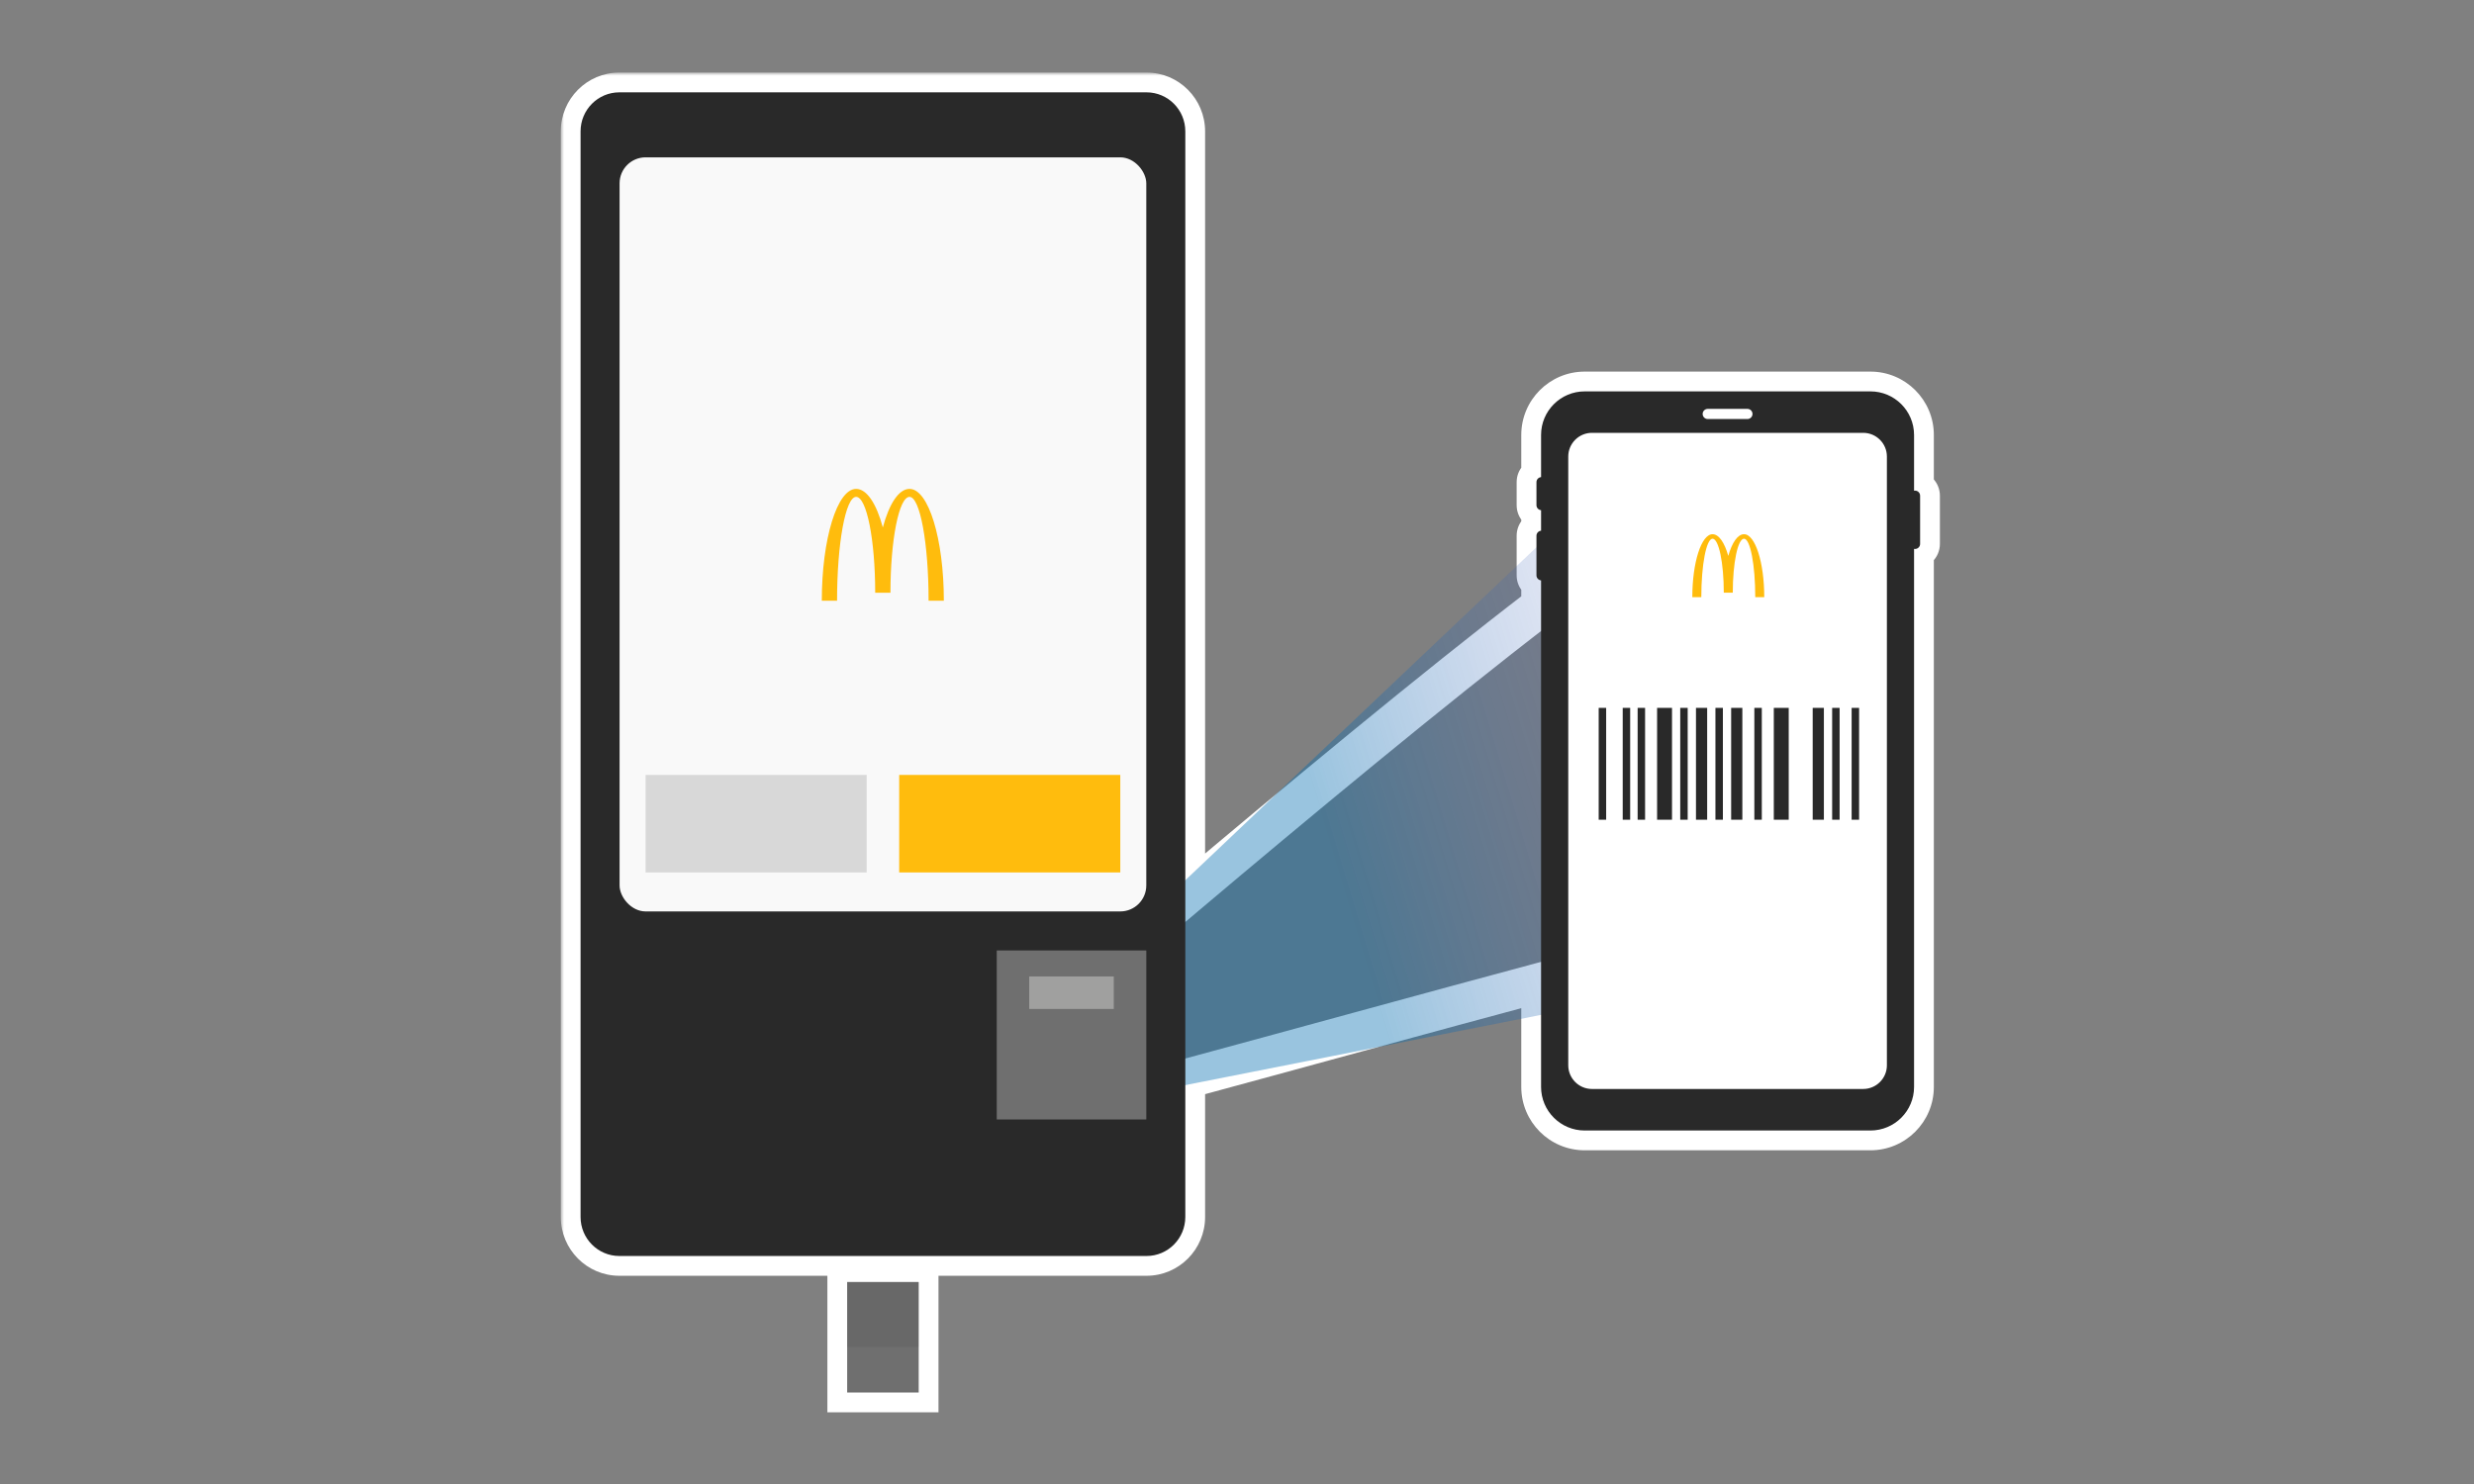 <svg width="375" height="225" viewBox="0 0 375 225" fill="none" xmlns="http://www.w3.org/2000/svg">
<rect x="0" y="0" width="375" height="225" fill="#808080" stroke="none"/>
<mask id="path-1-outside-1_1586_44807" maskUnits="userSpaceOnUse" x="85" y="11" width="210" height="204" fill="black">
<rect fill="white" x="85" y="11" width="210" height="204"/>
<path d="M139.253 211.128H128.411V194.372H139.253V211.128ZM173.785 14C177.032 14 179.665 16.649 179.665 19.917V135.86C195.826 122.217 217.15 104.489 233.589 91.889V87.998C233.198 87.961 232.889 87.634 232.889 87.234V81.226C232.889 80.826 233.198 80.499 233.589 80.462V77.356C233.198 77.32 232.889 76.992 232.889 76.593V73.101C232.889 72.701 233.198 72.374 233.589 72.337V65.95C233.589 62.299 236.551 59.34 240.205 59.34H283.509C287.163 59.34 290.125 62.299 290.125 65.95V74.399C290.172 74.39 290.221 74.385 290.271 74.385C290.694 74.385 291.042 74.731 291.042 75.155V82.464C291.042 82.888 290.695 83.234 290.271 83.234C290.221 83.234 290.172 83.229 290.125 83.22V164.794C290.125 168.445 287.163 171.405 283.509 171.405H240.205C236.551 171.405 233.589 168.445 233.589 164.794V148.94C216.996 153.384 194.489 159.593 179.665 163.598V184.513C179.665 187.781 177.032 190.43 173.785 190.43H93.88C90.633 190.43 88 187.781 88 184.513V19.917C88 16.649 90.633 14 93.88 14H173.785Z"/>
</mask>
<path d="M139.253 211.128V214.128H142.253V211.128H139.253ZM128.411 211.128H125.411V214.128H128.411V211.128ZM128.411 194.372V191.372H125.411V194.372H128.411ZM139.253 194.372H142.253V191.372H139.253V194.372ZM173.785 14L173.785 11H173.785V14ZM179.665 19.917H182.665V19.917L179.665 19.917ZM179.665 135.86H176.665V142.319L181.6 138.153L179.665 135.86ZM233.589 91.889L235.414 94.27L236.589 93.369V91.889H233.589ZM233.589 87.998H236.589V85.268L233.87 85.011L233.589 87.998ZM233.589 80.462L233.87 83.449L236.589 83.192V80.462H233.589ZM233.589 77.356H236.589V74.626L233.87 74.37L233.589 77.356ZM233.589 72.337L233.873 75.323L236.589 75.065V72.337H233.589ZM290.125 74.399H287.125V78.037L290.696 77.345L290.125 74.399ZM290.271 74.385V71.385H290.268L290.271 74.385ZM290.271 83.234L290.268 86.234H290.271V83.234ZM290.125 83.22L290.696 80.275L287.125 79.582V83.22H290.125ZM233.589 148.94H236.589V145.031L232.813 146.043L233.589 148.94ZM179.665 163.598L178.883 160.701L176.665 161.301V163.598H179.665ZM173.785 190.43V193.43H173.785L173.785 190.43ZM88 19.917L85 19.917V19.917H88ZM93.88 14V11V14ZM139.253 211.128V208.128H128.411V211.128V214.128H139.253V211.128ZM128.411 211.128H131.411V194.372H128.411H125.411V211.128H128.411ZM128.411 194.372V197.372H139.253V194.372V191.372H128.411V194.372ZM139.253 194.372H136.253V211.128H139.253H142.253V194.372H139.253ZM173.785 14L173.785 17C175.358 17 176.665 18.288 176.665 19.917L179.665 19.917L182.665 19.917C182.665 15.01 178.707 11 173.785 11L173.785 14ZM179.665 19.917H176.665V135.86H179.665H182.665V19.917H179.665ZM179.665 135.86L181.6 138.153C197.758 124.511 219.036 106.823 235.414 94.27L233.589 91.889L231.764 89.508C215.264 102.154 193.893 119.922 177.73 133.568L179.665 135.86ZM233.589 91.889H236.589V87.998H233.589H230.589V91.889H233.589ZM233.589 87.998L233.87 85.011C234.976 85.115 235.889 86.041 235.889 87.234H232.889H229.889C229.889 89.226 231.421 90.807 233.307 90.985L233.589 87.998ZM232.889 87.234H235.889V81.226H232.889H229.889V87.234H232.889ZM232.889 81.226H235.889C235.889 82.419 234.976 83.344 233.87 83.449L233.589 80.462L233.307 77.475C231.421 77.653 229.889 79.234 229.889 81.226H232.889ZM233.589 80.462H236.589V77.356H233.589H230.589V80.462H233.589ZM233.589 77.356L233.87 74.37C234.976 74.474 235.889 75.399 235.889 76.593H232.889H229.889C229.889 78.585 231.421 80.165 233.307 80.343L233.589 77.356ZM232.889 76.593H235.889V73.101H232.889H229.889V76.593H232.889ZM232.889 73.101H235.889C235.889 74.296 234.974 75.219 233.873 75.323L233.589 72.337L233.305 69.35C231.423 69.53 229.889 71.106 229.889 73.101H232.889ZM233.589 72.337H236.589V65.95H233.589H230.589V72.337H233.589ZM233.589 65.95H236.589C236.589 63.959 238.205 62.34 240.205 62.34V59.34V56.34C234.897 56.34 230.589 60.64 230.589 65.95H233.589ZM240.205 59.34V62.34H283.509V59.34V56.34H240.205V59.34ZM283.509 59.34V62.34C285.508 62.34 287.125 63.959 287.125 65.95H290.125H293.125C293.125 60.64 288.817 56.34 283.509 56.34V59.34ZM290.125 65.95H287.125V74.399H290.125H293.125V65.95H290.125ZM290.125 74.399L290.696 77.345C290.585 77.366 290.441 77.385 290.273 77.385L290.271 74.385L290.268 71.385C290 71.385 289.76 71.414 289.554 71.454L290.125 74.399ZM290.271 74.385V77.385C289.042 77.385 288.042 76.393 288.042 75.155H291.042H294.042C294.042 73.07 292.346 71.385 290.271 71.385V74.385ZM291.042 75.155H288.042V82.464H291.042H294.042V75.155H291.042ZM291.042 82.464H288.042C288.042 81.227 289.042 80.234 290.271 80.234V83.234V86.234C292.347 86.234 294.042 84.549 294.042 82.464H291.042ZM290.271 83.234L290.273 80.234C290.441 80.234 290.585 80.253 290.696 80.275L290.125 83.22L289.554 86.165C289.76 86.205 290 86.234 290.268 86.234L290.271 83.234ZM290.125 83.22H287.125V164.794H290.125H293.125V83.22H290.125ZM290.125 164.794H287.125C287.125 166.786 285.508 168.405 283.509 168.405V171.405V174.405C288.818 174.405 293.125 170.103 293.125 164.794H290.125ZM283.509 171.405V168.405H240.205V171.405V174.405H283.509V171.405ZM240.205 171.405V168.405C238.206 168.405 236.589 166.786 236.589 164.794H233.589H230.589C230.589 170.103 234.896 174.405 240.205 174.405V171.405ZM233.589 164.794H236.589V148.94H233.589H230.589V164.794H233.589ZM233.589 148.94L232.813 146.043C216.229 150.484 193.669 156.707 178.883 160.701L179.665 163.598L180.447 166.494C195.309 162.479 217.764 156.284 234.365 151.838L233.589 148.94ZM179.665 163.598H176.665V184.513H179.665H182.665V163.598H179.665ZM179.665 184.513H176.665C176.665 186.141 175.358 187.43 173.785 187.43L173.785 190.43L173.785 193.43C178.707 193.429 182.665 189.42 182.665 184.513H179.665ZM173.785 190.43V187.43H93.88V190.43V193.43H173.785V190.43ZM93.88 190.43V187.43C92.307 187.43 91 186.142 91 184.513H88H85C85 189.42 88.958 193.43 93.88 193.43V190.43ZM88 184.513H91V19.917H88H85V184.513H88ZM88 19.917L91 19.917C91 18.288 92.307 17 93.88 17V14V11C88.958 11 85 15.01 85 19.917L88 19.917ZM93.88 14V17H173.785V14V11H93.88V14Z" fill="white" mask="url(#path-1-outside-1_1586_44807)"/>
<g opacity="0.4">
<path fill-rule="evenodd" clip-rule="evenodd" d="M155.779 156.113C155.182 156.679 154.844 157.466 154.844 158.29L154.844 166.566C154.844 167.119 155.292 167.566 155.844 167.566H163.947C164.142 167.566 164.337 167.547 164.528 167.509L285.755 143.57V76.394L239.411 76.789L155.779 156.113Z" fill="url(#paint0_linear_1586_44807)" style="mix-blend-mode:multiply"/>
</g>
<path d="M290.273 74.385C290.223 74.385 290.174 74.391 290.127 74.4V65.95C290.127 62.299 287.164 59.34 283.51 59.34H240.206C236.552 59.34 233.59 62.299 233.59 65.95V72.338C233.2 72.375 232.891 72.701 232.891 73.101V76.593C232.891 76.993 233.2 77.32 233.59 77.356V80.463C233.2 80.499 232.891 80.827 232.891 81.226V87.235C232.891 87.634 233.2 87.961 233.59 87.998V164.795C233.59 168.445 236.552 171.405 240.206 171.405H283.51C287.165 171.405 290.127 168.445 290.127 164.795V83.22C290.174 83.229 290.223 83.235 290.273 83.235C290.697 83.235 291.043 82.888 291.043 82.465V75.155C291.043 74.732 290.696 74.385 290.273 74.385Z" fill="#292929"/>
<path d="M264.867 63.533H258.853C258.429 63.533 258.082 63.186 258.082 62.763C258.082 62.339 258.429 61.992 258.853 61.992H264.867C265.291 61.992 265.638 62.339 265.638 62.763C265.638 63.186 265.291 63.533 264.867 63.533Z" fill="white"/>
<path d="M286.009 161.513C286.009 163.498 284.399 165.107 282.412 165.107H241.308C239.321 165.107 237.711 163.498 237.711 161.513V69.219C237.711 67.234 239.321 65.625 241.308 65.625H282.413C284.399 65.625 286.009 67.234 286.009 69.219V161.513H286.009Z" fill="white"/>
<path fill-rule="evenodd" clip-rule="evenodd" d="M264.353 81.678C265.293 81.678 266.056 85.644 266.056 90.537H267.419C267.419 85.267 266.046 80.996 264.353 80.996C263.389 80.996 262.529 82.28 261.967 84.287C261.405 82.28 260.546 80.996 259.582 80.996C257.889 80.996 256.516 85.267 256.516 90.537H257.879C257.879 85.644 258.642 81.678 259.582 81.678C260.523 81.678 261.286 85.339 261.286 89.855H262.649C262.649 85.339 263.412 81.678 264.353 81.678Z" fill="#FFBC0D"/>
<path d="M283.5 104.5H239.5V127.111H283.5V104.5Z" fill="white"/>
<path d="M243.455 107.326H242.324V124.285H243.455V107.326Z" fill="#292929"/>
<path d="M249.357 107.326H248.227V124.285H249.357V107.326Z" fill="#292929"/>
<path d="M247.095 107.326H245.965V124.285H247.095V107.326Z" fill="#292929"/>
<path d="M253.437 107.326H251.176V124.285H253.437V107.326Z" fill="#292929"/>
<path d="M255.814 107.326H254.684V124.285H255.814V107.326Z" fill="#292929"/>
<path d="M258.766 107.326H257.07V124.285H258.766V107.326Z" fill="#292929"/>
<path d="M261.15 107.326H260.02V124.285H261.15V107.326Z" fill="#292929"/>
<path d="M264.098 107.326H262.402V124.285H264.098V107.326Z" fill="#292929"/>
<path d="M267.048 107.326H265.918V124.285H267.048V107.326Z" fill="#292929"/>
<path d="M271.128 107.326H268.867V124.285H271.128V107.326Z" fill="#292929"/>
<path d="M276.457 107.326H274.762V124.285H276.457V107.326Z" fill="#292929"/>
<path d="M278.841 107.326H277.711V124.285H278.841V107.326Z" fill="#292929"/>
<path d="M281.795 107.326H280.664V124.285H281.795V107.326Z" fill="#292929"/>
<path fill-rule="evenodd" clip-rule="evenodd" d="M93.88 14H173.785C177.032 14 179.665 16.649 179.665 19.917V184.513C179.665 187.781 177.032 190.43 173.785 190.43H93.88C90.632 190.43 88 187.781 88 184.513V19.917C88 16.649 90.632 14 93.88 14Z" fill="#292929"/>
<rect x="93.914" y="23.855" width="79.837" height="114.334" rx="3.943" fill="#F9F9F9"/>
<path fill-rule="evenodd" clip-rule="evenodd" d="M137.862 75.336C139.458 75.336 140.752 82.386 140.752 91.081H143.065C143.065 81.717 140.735 74.125 137.862 74.125C136.228 74.125 134.77 76.407 133.816 79.974C132.862 76.407 131.404 74.125 129.769 74.125C126.896 74.125 124.566 81.717 124.566 91.081H126.879C126.879 82.386 128.173 75.336 129.769 75.336C131.365 75.336 132.66 81.844 132.66 89.87H134.972C134.972 81.844 136.266 75.336 137.862 75.336Z" fill="#FFBC0D"/>
<path d="M139.252 194.373H128.41V211.129H139.252V194.373Z" fill="#6F6F6F"/>
<rect opacity="0.1" x="128.41" y="194.373" width="10.842" height="9.856" fill="#292929"/>
<rect x="151.082" y="144.105" width="22.67" height="25.627" fill="#6F6F6F"/>
<rect x="97.856" y="117.492" width="33.512" height="14.785" fill="#D8D8D8"/>
<rect x="136.297" y="117.492" width="33.512" height="14.785" fill="#FFBC0D"/>
<rect x="156.008" y="148.047" width="12.813" height="4.928" fill="#A0A09F"/>
<defs>
<linearGradient id="paint0_linear_1586_44807" x1="146.146" y1="103.931" x2="262.412" y2="69.033" gradientUnits="userSpaceOnUse">
<stop stop-color="#006BAE"/>
<stop offset="0.379" stop-color="#006BAE"/>
<stop offset="1" stop-color="#7762C0" stop-opacity="0.03"/>
</linearGradient>
</defs>
</svg>
